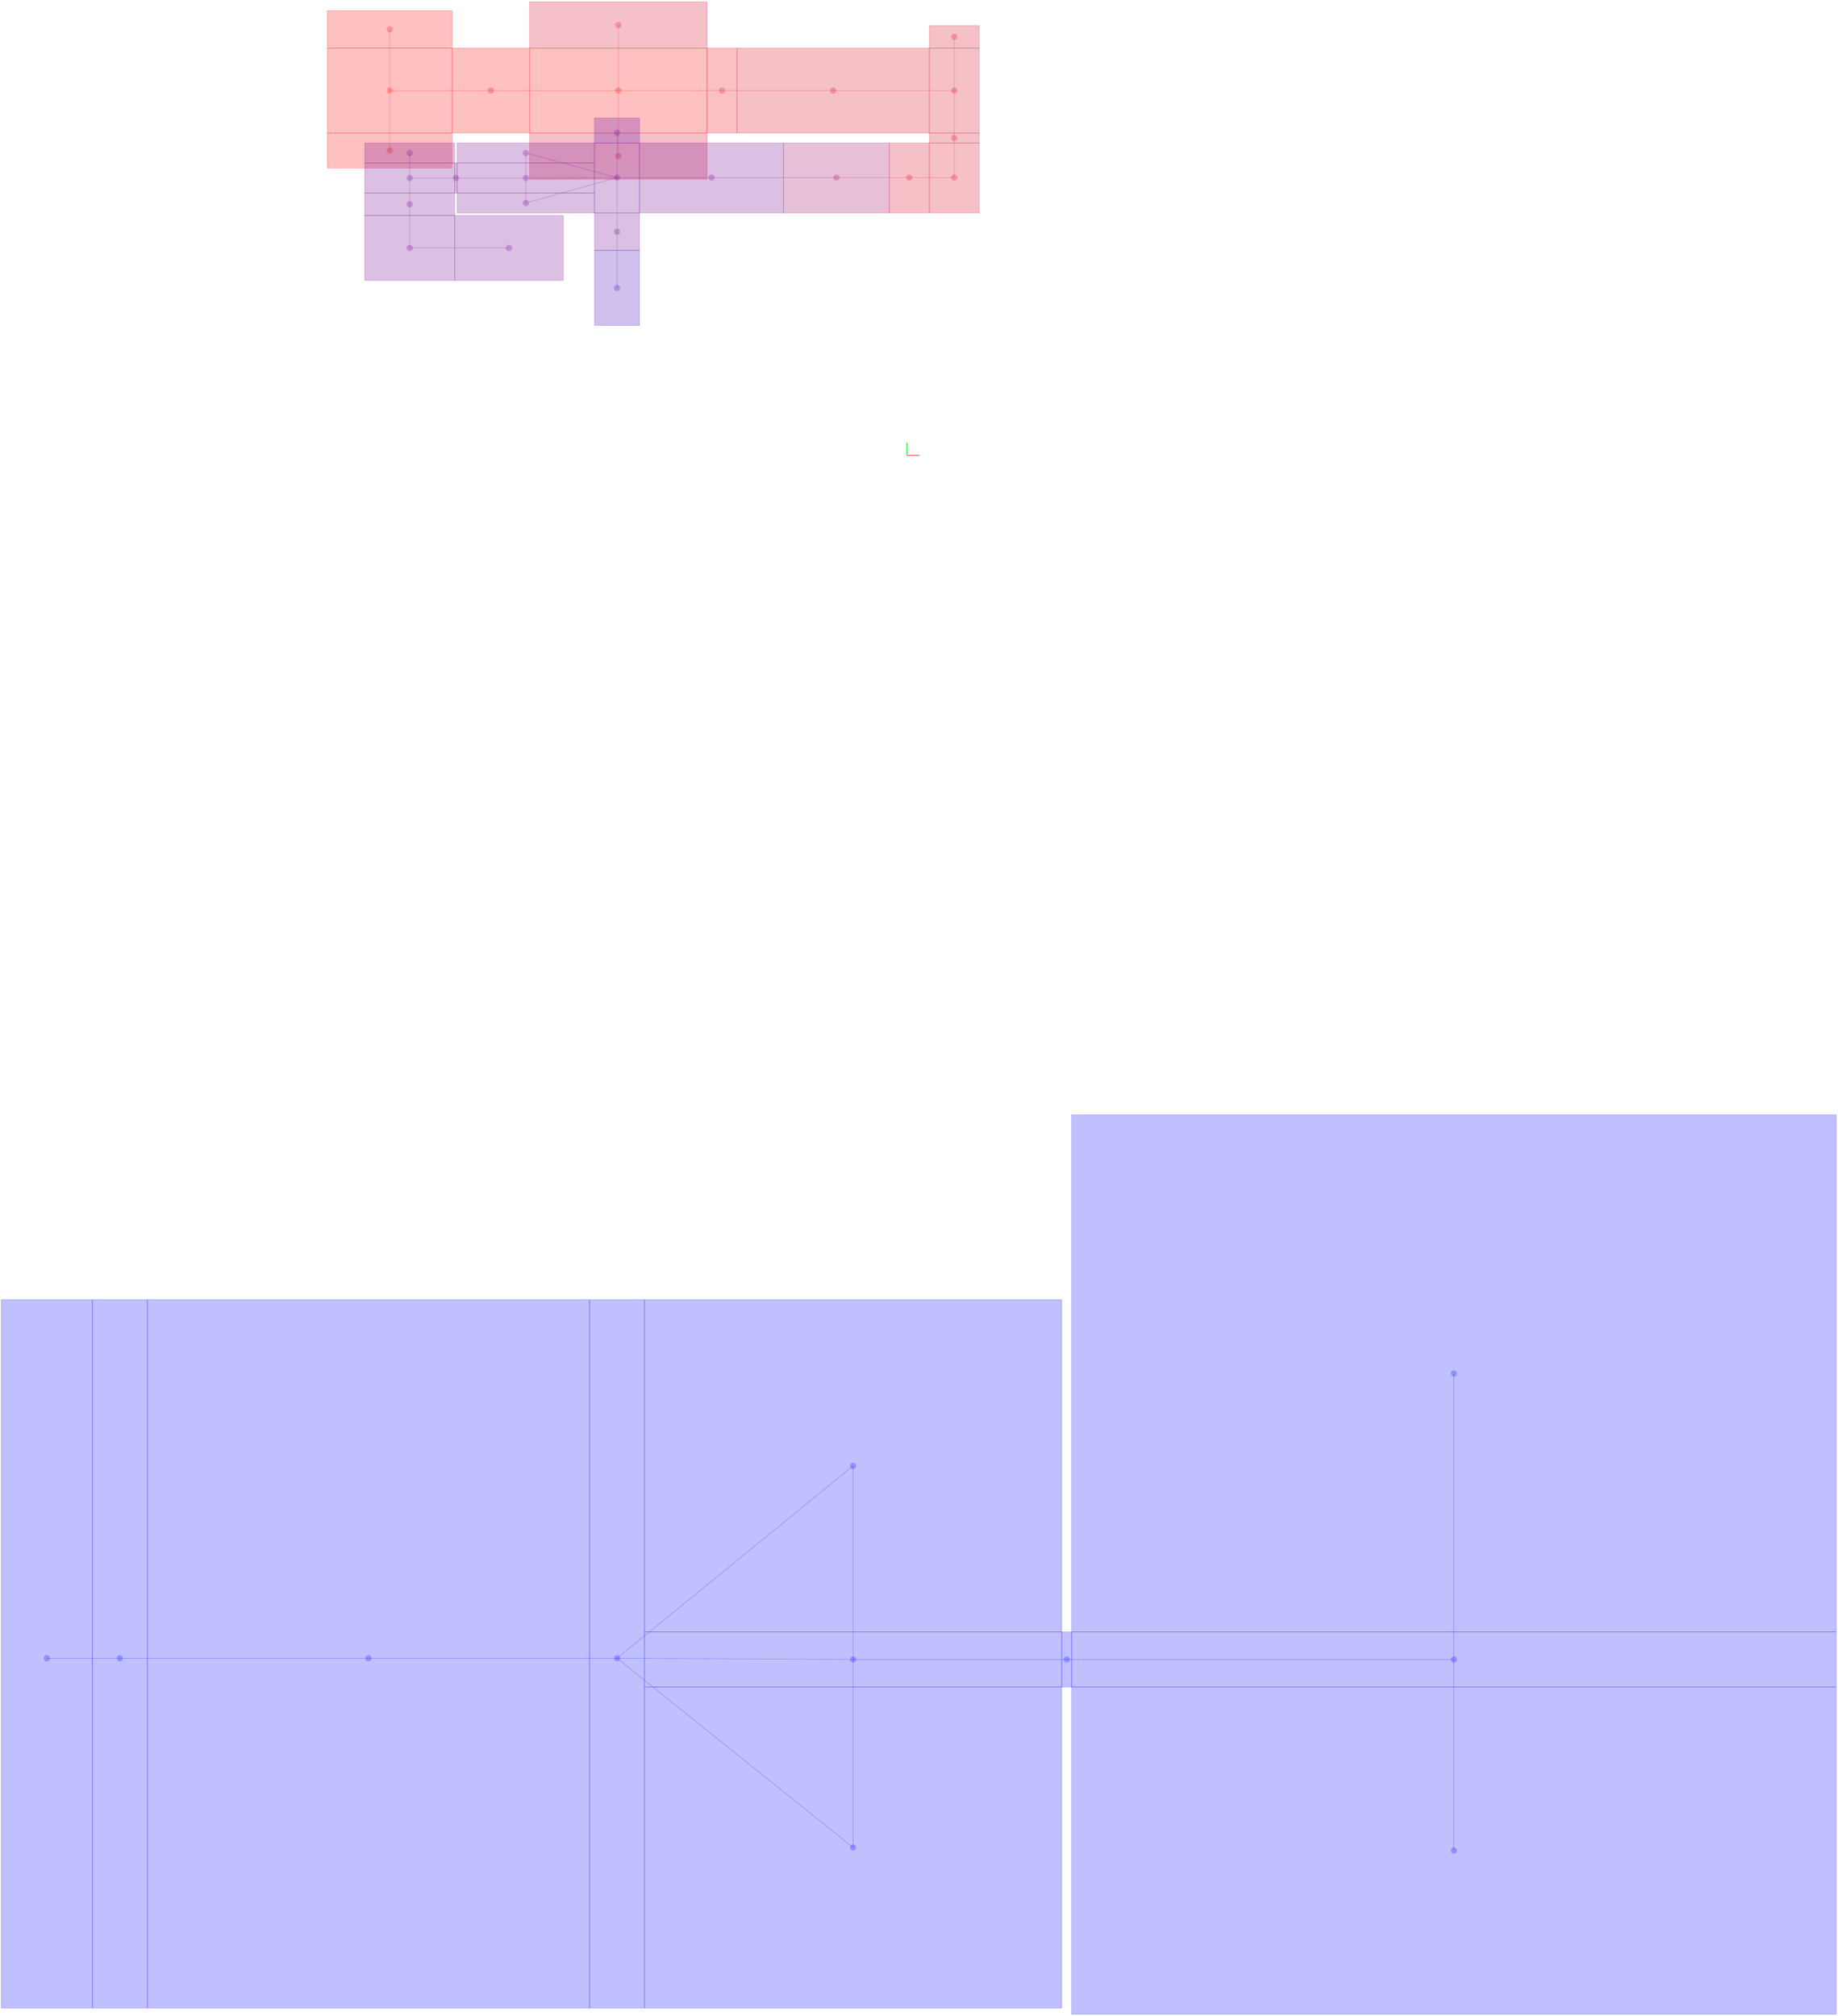 <svg version="1.1" width="280.321mm" height="307.467mm" viewBox="0 0 280.321 307.467" xmlns="http://www.w3.org/2000/svg" xmlns:xlink="http://www.w3.org/1999/xlink"><path d="M138.303 69.437H140.208" style="fill:none;stroke:#f00;stroke-width:.095;stroke-miterlimit:41.995"/><path d="M138.303 69.437V67.532" style="fill:none;stroke:#0f0;stroke-width:.095;stroke-miterlimit:41.995"/><path d="M68.961 20.288H80.772V7.334H68.961z" style="fill:rgba(255,0,0,.247);stroke:rgba(255,0,0,.247);stroke-width:.095;stroke-miterlimit:41.995"/><path d="M75.343 13.811A.476 .476 0 0074.39 13.811A.476 .476 0 0075.343 13.811z" fill="rgba(255,0,0,.247)"/><path d="M49.911 7.334H68.961V1.619H49.911z" style="fill:rgba(255,0,0,.247);stroke:rgba(255,0,0,.247);stroke-width:.095;stroke-miterlimit:41.995"/><path d="M59.912 4.477A.476 .476 0 0058.96 4.477A.476 .476 0 0059.912 4.477z" fill="rgba(255,0,0,.247)"/><path d="M49.911 25.622H68.961V20.288H49.911z" style="fill:rgba(255,0,0,.247);stroke:rgba(255,0,0,.247);stroke-width:.095;stroke-miterlimit:41.995"/><path d="M59.912 22.955A.476 .476 0 0058.96 22.955A.476 .476 0 0059.912 22.955z" fill="rgba(255,0,0,.247)"/><path d="M80.772 20.288H107.823V7.334H80.772z" style="fill:rgba(255,0,0,.247);stroke:rgba(255,0,0,.247);stroke-width:.095;stroke-miterlimit:41.995"/><path d="M94.774 13.811A.476 .476 0 0093.821 13.811A.476 .476 0 0094.774 13.811z" fill="rgba(255,0,0,.247)"/><path d="M49.911 20.288H68.961V7.334H49.911z" style="fill:rgba(255,0,0,.247);stroke:rgba(255,0,0,.247);stroke-width:.095;stroke-miterlimit:41.995"/><path d="M59.912 13.811A.476 .476 0 0058.96 13.811A.476 .476 0 0059.912 13.811z" fill="rgba(255,0,0,.247)"/><path d="M59.436 13.811V4.477" style="fill:none;stroke:rgba(255,0,0,.247);stroke-width:.095;stroke-miterlimit:41.995"/><path d="M59.436 13.811V22.955" style="fill:none;stroke:rgba(255,0,0,.247);stroke-width:.095;stroke-miterlimit:41.995"/><path d="M94.297 13.811H74.867" style="fill:none;stroke:rgba(255,0,0,.247);stroke-width:.095;stroke-miterlimit:41.995"/><path d="M74.867 13.811H59.436" style="fill:none;stroke:rgba(255,0,0,.247);stroke-width:.095;stroke-miterlimit:41.995"/><path d="M110.109 13.811H94.297" style="fill:none;stroke:rgba(246,0,8,.247);stroke-width:.095;stroke-miterlimit:41.995"/><path d="M94.297 13.811V23.812" style="fill:none;stroke:rgba(238,0,16,.247);stroke-width:.095;stroke-miterlimit:41.995"/><path d="M94.297 13.811V3.81" style="fill:none;stroke:rgba(238,0,16,.247);stroke-width:.095;stroke-miterlimit:41.995"/><path d="M107.823 20.288H112.395V7.334H107.823z" style="fill:rgba(234,0,20,.247);stroke:rgba(234,0,20,.247);stroke-width:.095;stroke-miterlimit:41.995"/><path d="M110.585 13.811A.476 .476 0 00109.633 13.811A.476 .476 0 00110.585 13.811z" fill="rgba(234,0,20,.247)"/><path d="M127.064 13.811H110.109" style="fill:none;stroke:rgba(226,0,24,.247);stroke-width:.095;stroke-miterlimit:41.995"/><path d="M112.395 20.288H141.732V7.334H112.395z" style="fill:rgba(218,0,32,.247);stroke:rgba(218,0,32,.247);stroke-width:.095;stroke-miterlimit:41.995"/><path d="M127.54 13.811A.476 .476 0 00126.587 13.811A.476 .476 0 00127.54 13.811z" fill="rgba(218,0,32,.247)"/><path d="M135.636 32.48H141.732V21.812H135.636z" style="fill:rgba(218,0,32,.247);stroke:rgba(218,0,32,.247);stroke-width:.095;stroke-miterlimit:41.995"/><path d="M139.16 27.089A.476 .476 0 00138.208 27.089A.476 .476 0 00139.16 27.089z" fill="rgba(218,0,32,.247)"/><path d="M141.732 7.334H149.352V3.905H141.732z" style="fill:rgba(218,0,32,.247);stroke:rgba(218,0,32,.247);stroke-width:.095;stroke-miterlimit:41.995"/><path d="M146.018 5.62A.476 .476 0 00145.066 5.62A.476 .476 0 00146.018 5.62z" fill="rgba(218,0,32,.247)"/><path d="M141.732 32.48H149.352V21.812H141.732z" style="fill:rgba(218,0,32,.247);stroke:rgba(218,0,32,.247);stroke-width:.095;stroke-miterlimit:41.995"/><path d="M146.018 27.089A.476 .476 0 00145.066 27.089A.476 .476 0 00146.018 27.089z" fill="rgba(218,0,32,.247)"/><path d="M141.732 21.812H149.352V20.288H141.732z" style="fill:rgba(218,0,32,.247);stroke:rgba(218,0,32,.247);stroke-width:.095;stroke-miterlimit:41.995"/><path d="M146.018 21.05A.476 .476 0 00145.066 21.05A.476 .476 0 00146.018 21.05z" fill="rgba(218,0,32,.247)"/><path d="M141.732 20.288H149.352V7.334H141.732z" style="fill:rgba(218,0,32,.247);stroke:rgba(218,0,32,.247);stroke-width:.095;stroke-miterlimit:41.995"/><path d="M146.018 13.811A.476 .476 0 00145.066 13.811A.476 .476 0 00146.018 13.811z" fill="rgba(218,0,32,.247)"/><path d="M145.542 21.05V13.811" style="fill:none;stroke:rgba(218,0,32,.247);stroke-width:.095;stroke-miterlimit:41.995"/><path d="M145.542 13.811V5.62" style="fill:none;stroke:rgba(218,0,32,.247);stroke-width:.095;stroke-miterlimit:41.995"/><path d="M145.542 27.089V21.05" style="fill:none;stroke:rgba(218,0,32,.247);stroke-width:.095;stroke-miterlimit:41.995"/><path d="M145.542 13.811H127.064" style="fill:none;stroke:rgba(218,0,32,.247);stroke-width:.095;stroke-miterlimit:41.995"/><path d="M138.684 27.089H145.542" style="fill:none;stroke:rgba(218,0,32,.247);stroke-width:.095;stroke-miterlimit:41.995"/><path d="M80.772 7.334H107.823V.286H80.772z" style="fill:rgba(218,0,36,.247);stroke:rgba(218,0,36,.247);stroke-width:.095;stroke-miterlimit:41.995"/><path d="M94.774 3.81A.476 .476 0 0093.821 3.81A.476 .476 0 0094.774 3.81z" fill="rgba(218,0,36,.247)"/><path d="M80.772 27.337H107.823V20.288H80.772z" style="fill:rgba(218,0,36,.247);stroke:rgba(218,0,36,.247);stroke-width:.095;stroke-miterlimit:41.995"/><path d="M94.774 23.812A.476 .476 0 0093.821 23.812A.476 .476 0 0094.774 23.812z" fill="rgba(218,0,36,.247)"/><path d="M127.568 27.089H138.684" style="fill:none;stroke:rgba(190,0,64,.247);stroke-width:.095;stroke-miterlimit:41.995"/><path d="M119.491 32.48H135.636V21.812H119.491z" style="fill:rgba(161,0,93,.247);stroke:rgba(161,0,93,.247);stroke-width:.095;stroke-miterlimit:41.995"/><path d="M128.045 27.089A.476 .476 0 00127.092 27.089A.476 .476 0 00128.045 27.089z" fill="rgba(161,0,93,.247)"/><path d="M108.518 27.089H127.568" style="fill:none;stroke:rgba(133,0,121,.247);stroke-width:.095;stroke-miterlimit:41.995"/><path d="M90.678 38.195H97.536V32.48H90.678z" style="fill:rgba(109,0,145,.247);stroke:rgba(109,0,145,.247);stroke-width:.095;stroke-miterlimit:41.995"/><path d="M94.583 35.338A.476 .476 0 0093.631 35.338A.476 .476 0 0094.583 35.338z" fill="rgba(109,0,145,.247)"/><path d="M69.342 29.432H69.723V24.86H69.342z" style="fill:rgba(109,0,145,.247);stroke:rgba(109,0,145,.247);stroke-width:.095;stroke-miterlimit:41.995"/><path d="M70.009 27.146A.476 .476 0 0069.056 27.146A.476 .476 0 0070.009 27.146z" fill="rgba(109,0,145,.247)"/><path d="M55.626 42.767H69.342V32.861H55.626z" style="fill:rgba(109,0,145,.247);stroke:rgba(109,0,145,.247);stroke-width:.095;stroke-miterlimit:41.995"/><path d="M62.96 37.814A.476 .476 0 0062.008 37.814A.476 .476 0 0062.96 37.814z" fill="rgba(109,0,145,.247)"/><path d="M69.723 32.48H90.678V29.432H69.723z" style="fill:rgba(109,0,145,.247);stroke:rgba(109,0,145,.247);stroke-width:.095;stroke-miterlimit:41.995"/><path d="M80.677 30.956A.476 .476 0 0079.724 30.956A.476 .476 0 0080.677 30.956z" fill="rgba(109,0,145,.247)"/><path d="M90.678 32.48H97.536V21.812H90.678z" style="fill:rgba(109,0,145,.247);stroke:rgba(109,0,145,.247);stroke-width:.095;stroke-miterlimit:41.995"/><path d="M94.583 27.089A.476 .476 0 0093.631 27.089A.476 .476 0 0094.583 27.089z" fill="rgba(109,0,145,.247)"/><path d="M69.342 42.767H85.915V32.861H69.342z" style="fill:rgba(109,0,145,.247);stroke:rgba(109,0,145,.247);stroke-width:.095;stroke-miterlimit:41.995"/><path d="M78.105 37.814A.476 .476 0 0077.153 37.814A.476 .476 0 0078.105 37.814z" fill="rgba(109,0,145,.247)"/><path d="M97.536 32.48H119.491V21.812H97.536z" style="fill:rgba(109,0,145,.247);stroke:rgba(109,0,145,.247);stroke-width:.095;stroke-miterlimit:41.995"/><path d="M108.995 27.089A.476 .476 0 00108.042 27.089A.476 .476 0 00108.995 27.089z" fill="rgba(109,0,145,.247)"/><path d="M55.626 32.861H69.342V29.432H55.626z" style="fill:rgba(109,0,145,.247);stroke:rgba(109,0,145,.247);stroke-width:.095;stroke-miterlimit:41.995"/><path d="M62.96 31.147A.476 .476 0 0062.008 31.147A.476 .476 0 0062.96 31.147z" fill="rgba(109,0,145,.247)"/><path d="M55.626 24.86H69.342V21.812H55.626z" style="fill:rgba(109,0,145,.247);stroke:rgba(109,0,145,.247);stroke-width:.095;stroke-miterlimit:41.995"/><path d="M62.96 23.336A.476 .476 0 0062.008 23.336A.476 .476 0 0062.96 23.336z" fill="rgba(109,0,145,.247)"/><path d="M69.723 24.86H90.678V21.812H69.723z" style="fill:rgba(109,0,145,.247);stroke:rgba(109,0,145,.247);stroke-width:.095;stroke-miterlimit:41.995"/><path d="M80.677 23.336A.476 .476 0 0079.724 23.336A.476 .476 0 0080.677 23.336z" fill="rgba(109,0,145,.247)"/><path d="M55.626 29.432H69.342V24.86H55.626z" style="fill:rgba(109,0,145,.247);stroke:rgba(109,0,145,.247);stroke-width:.095;stroke-miterlimit:41.995"/><path d="M62.96 27.146A.476 .476 0 0062.008 27.146A.476 .476 0 0062.96 27.146z" fill="rgba(109,0,145,.247)"/><path d="M69.723 29.432H90.678V24.86H69.723z" style="fill:rgba(109,0,145,.247);stroke:rgba(109,0,145,.247);stroke-width:.095;stroke-miterlimit:41.995"/><path d="M80.677 27.146A.476 .476 0 0079.724 27.146A.476 .476 0 0080.677 27.146z" fill="rgba(109,0,145,.247)"/><path d="M80.201 27.146L94.107 27.089" style="fill:none;stroke:rgba(109,0,145,.247);stroke-width:.095;stroke-miterlimit:41.995"/><path d="M62.484 37.814H77.629" style="fill:none;stroke:rgba(109,0,145,.247);stroke-width:.095;stroke-miterlimit:41.995"/><path d="M80.201 27.146V23.336" style="fill:none;stroke:rgba(109,0,145,.247);stroke-width:.095;stroke-miterlimit:41.995"/><path d="M62.484 31.147V27.146" style="fill:none;stroke:rgba(109,0,145,.247);stroke-width:.095;stroke-miterlimit:41.995"/><path d="M69.532 27.146H62.484" style="fill:none;stroke:rgba(109,0,145,.247);stroke-width:.095;stroke-miterlimit:41.995"/><path d="M80.201 23.336L94.107 27.089" style="fill:none;stroke:rgba(109,0,145,.247);stroke-width:.095;stroke-miterlimit:41.995"/><path d="M62.484 27.146V23.336" style="fill:none;stroke:rgba(109,0,145,.247);stroke-width:.095;stroke-miterlimit:41.995"/><path d="M62.484 37.814V31.147" style="fill:none;stroke:rgba(109,0,145,.247);stroke-width:.095;stroke-miterlimit:41.995"/><path d="M80.201 30.956L94.107 27.089" style="fill:none;stroke:rgba(109,0,145,.247);stroke-width:.095;stroke-miterlimit:41.995"/><path d="M80.201 30.956V27.146" style="fill:none;stroke:rgba(109,0,145,.247);stroke-width:.095;stroke-miterlimit:41.995"/><path d="M80.201 27.146H69.532" style="fill:none;stroke:rgba(109,0,145,.247);stroke-width:.095;stroke-miterlimit:41.995"/><path d="M94.107 27.089V35.338" style="fill:none;stroke:rgba(109,0,145,.247);stroke-width:.095;stroke-miterlimit:41.995"/><path d="M94.107 27.089H108.518" style="fill:none;stroke:rgba(109,0,145,.247);stroke-width:.095;stroke-miterlimit:41.995"/><path d="M94.107 27.089V20.269" style="fill:none;stroke:rgba(97,0,157,.247);stroke-width:.095;stroke-miterlimit:41.995"/><path d="M94.107 35.338V43.91" style="fill:none;stroke:rgba(89,0,165,.247);stroke-width:.095;stroke-miterlimit:41.995"/><path d="M90.678 21.812H97.536V18.002H90.678z" style="fill:rgba(85,0,170,.247);stroke:rgba(85,0,170,.247);stroke-width:.095;stroke-miterlimit:41.995"/><path d="M94.583 20.269A.476 .476 0 0093.631 20.269A.476 .476 0 0094.583 20.269z" fill="rgba(85,0,170,.247)"/><path d="M90.678 49.625H97.536V38.195H90.678z" style="fill:rgba(68,0,186,.247);stroke:rgba(68,0,186,.247);stroke-width:.095;stroke-miterlimit:41.995"/><path d="M94.583 43.91A.476 .476 0 0093.631 43.91A.476 .476 0 0094.583 43.91z" fill="rgba(68,0,186,.247)"/><path d="M.2 306.248H14.097V198.215H.2z" style="fill:rgba(0,0,255,.247);stroke:rgba(0,0,255,.247);stroke-width:.095;stroke-miterlimit:41.995"/><path d="M7.62 252.898A.476 .476 0 006.668 252.898A.476 .476 0 007.62 252.898z" fill="rgba(0,0,255,.247)"/><path d="M22.479 306.248H89.916V198.215H22.479z" style="fill:rgba(0,0,255,.247);stroke:rgba(0,0,255,.247);stroke-width:.095;stroke-miterlimit:41.995"/><path d="M56.674 252.898A.476 .476 0 0055.721 252.898A.476 .476 0 0056.674 252.898z" fill="rgba(0,0,255,.247)"/><path d="M89.916 306.248H98.298V198.215H89.916z" style="fill:rgba(0,0,255,.247);stroke:rgba(0,0,255,.247);stroke-width:.095;stroke-miterlimit:41.995"/><path d="M94.583 252.898A.476 .476 0 0093.631 252.898A.476 .476 0 0094.583 252.898z" fill="rgba(0,0,255,.247)"/><path d="M161.925 257.27H163.449V248.888H161.925z" style="fill:rgba(0,0,255,.247);stroke:rgba(0,0,255,.247);stroke-width:.095;stroke-miterlimit:41.995"/><path d="M163.163 253.079A.476 .476 0 00162.211 253.079A.476 .476 0 00163.163 253.079z" fill="rgba(0,0,255,.247)"/><path d="M98.298 306.248H161.925V257.27H98.298z" style="fill:rgba(0,0,255,.247);stroke:rgba(0,0,255,.247);stroke-width:.095;stroke-miterlimit:41.995"/><path d="M130.588 281.759A.476 .476 0 00129.635 281.759A.476 .476 0 00130.588 281.759z" fill="rgba(0,0,255,.247)"/><path d="M98.298 248.888H161.925V198.215H98.298z" style="fill:rgba(0,0,255,.247);stroke:rgba(0,0,255,.247);stroke-width:.095;stroke-miterlimit:41.995"/><path d="M130.588 223.552A.476 .476 0 00129.635 223.552A.476 .476 0 00130.588 223.552z" fill="rgba(0,0,255,.247)"/><path d="M163.449 257.27H280.035V248.888H163.449z" style="fill:rgba(0,0,255,.247);stroke:rgba(0,0,255,.247);stroke-width:.095;stroke-miterlimit:41.995"/><path d="M222.218 253.079A.476 .476 0 00221.266 253.079A.476 .476 0 00222.218 253.079z" fill="rgba(0,0,255,.247)"/><path d="M163.449 307.181H280.035V257.27H163.449z" style="fill:rgba(0,0,255,.247);stroke:rgba(0,0,255,.247);stroke-width:.095;stroke-miterlimit:41.995"/><path d="M222.218 282.226A.476 .476 0 00221.266 282.226A.476 .476 0 00222.218 282.226z" fill="rgba(0,0,255,.247)"/><path d="M163.449 248.888H280.035V170.021H163.449z" style="fill:rgba(0,0,255,.247);stroke:rgba(0,0,255,.247);stroke-width:.095;stroke-miterlimit:41.995"/><path d="M222.218 209.455A.476 .476 0 00221.266 209.455A.476 .476 0 00222.218 209.455z" fill="rgba(0,0,255,.247)"/><path d="M98.298 257.27H161.925V248.888H98.298z" style="fill:rgba(0,0,255,.247);stroke:rgba(0,0,255,.247);stroke-width:.095;stroke-miterlimit:41.995"/><path d="M130.588 253.079A.476 .476 0 00129.635 253.079A.476 .476 0 00130.588 253.079z" fill="rgba(0,0,255,.247)"/><path d="M14.097 306.248H22.479V198.215H14.097z" style="fill:rgba(0,0,255,.247);stroke:rgba(0,0,255,.247);stroke-width:.095;stroke-miterlimit:41.995"/><path d="M18.764 252.898A.476 .476 0 0017.812 252.898A.476 .476 0 0018.764 252.898z" fill="rgba(0,0,255,.247)"/><path d="M130.112 281.759V253.079" style="fill:none;stroke:rgba(0,0,255,.247);stroke-width:.095;stroke-miterlimit:41.995"/><path d="M56.197 252.898H94.107" style="fill:none;stroke:rgba(0,0,255,.247);stroke-width:.095;stroke-miterlimit:41.995"/><path d="M221.742 253.079V209.455" style="fill:none;stroke:rgba(0,0,255,.247);stroke-width:.095;stroke-miterlimit:41.995"/><path d="M18.288 252.898H56.197" style="fill:none;stroke:rgba(0,0,255,.247);stroke-width:.095;stroke-miterlimit:41.995"/><path d="M221.742 253.079V282.226" style="fill:none;stroke:rgba(0,0,255,.247);stroke-width:.095;stroke-miterlimit:41.995"/><path d="M130.112 253.079L94.107 252.898" style="fill:none;stroke:rgba(0,0,255,.247);stroke-width:.095;stroke-miterlimit:41.995"/><path d="M130.112 253.079V223.552" style="fill:none;stroke:rgba(0,0,255,.247);stroke-width:.095;stroke-miterlimit:41.995"/><path d="M130.112 253.079H162.687" style="fill:none;stroke:rgba(0,0,255,.247);stroke-width:.095;stroke-miterlimit:41.995"/><path d="M7.144 252.898H18.288" style="fill:none;stroke:rgba(0,0,255,.247);stroke-width:.095;stroke-miterlimit:41.995"/><path d="M130.112 223.552L94.107 252.898" style="fill:none;stroke:rgba(0,0,255,.247);stroke-width:.095;stroke-miterlimit:41.995"/><path d="M94.107 252.898L130.112 281.759" style="fill:none;stroke:rgba(0,0,255,.247);stroke-width:.095;stroke-miterlimit:41.995"/><path d="M162.687 253.079H221.742" style="fill:none;stroke:rgba(0,0,255,.247);stroke-width:.095;stroke-miterlimit:41.995"/></svg>